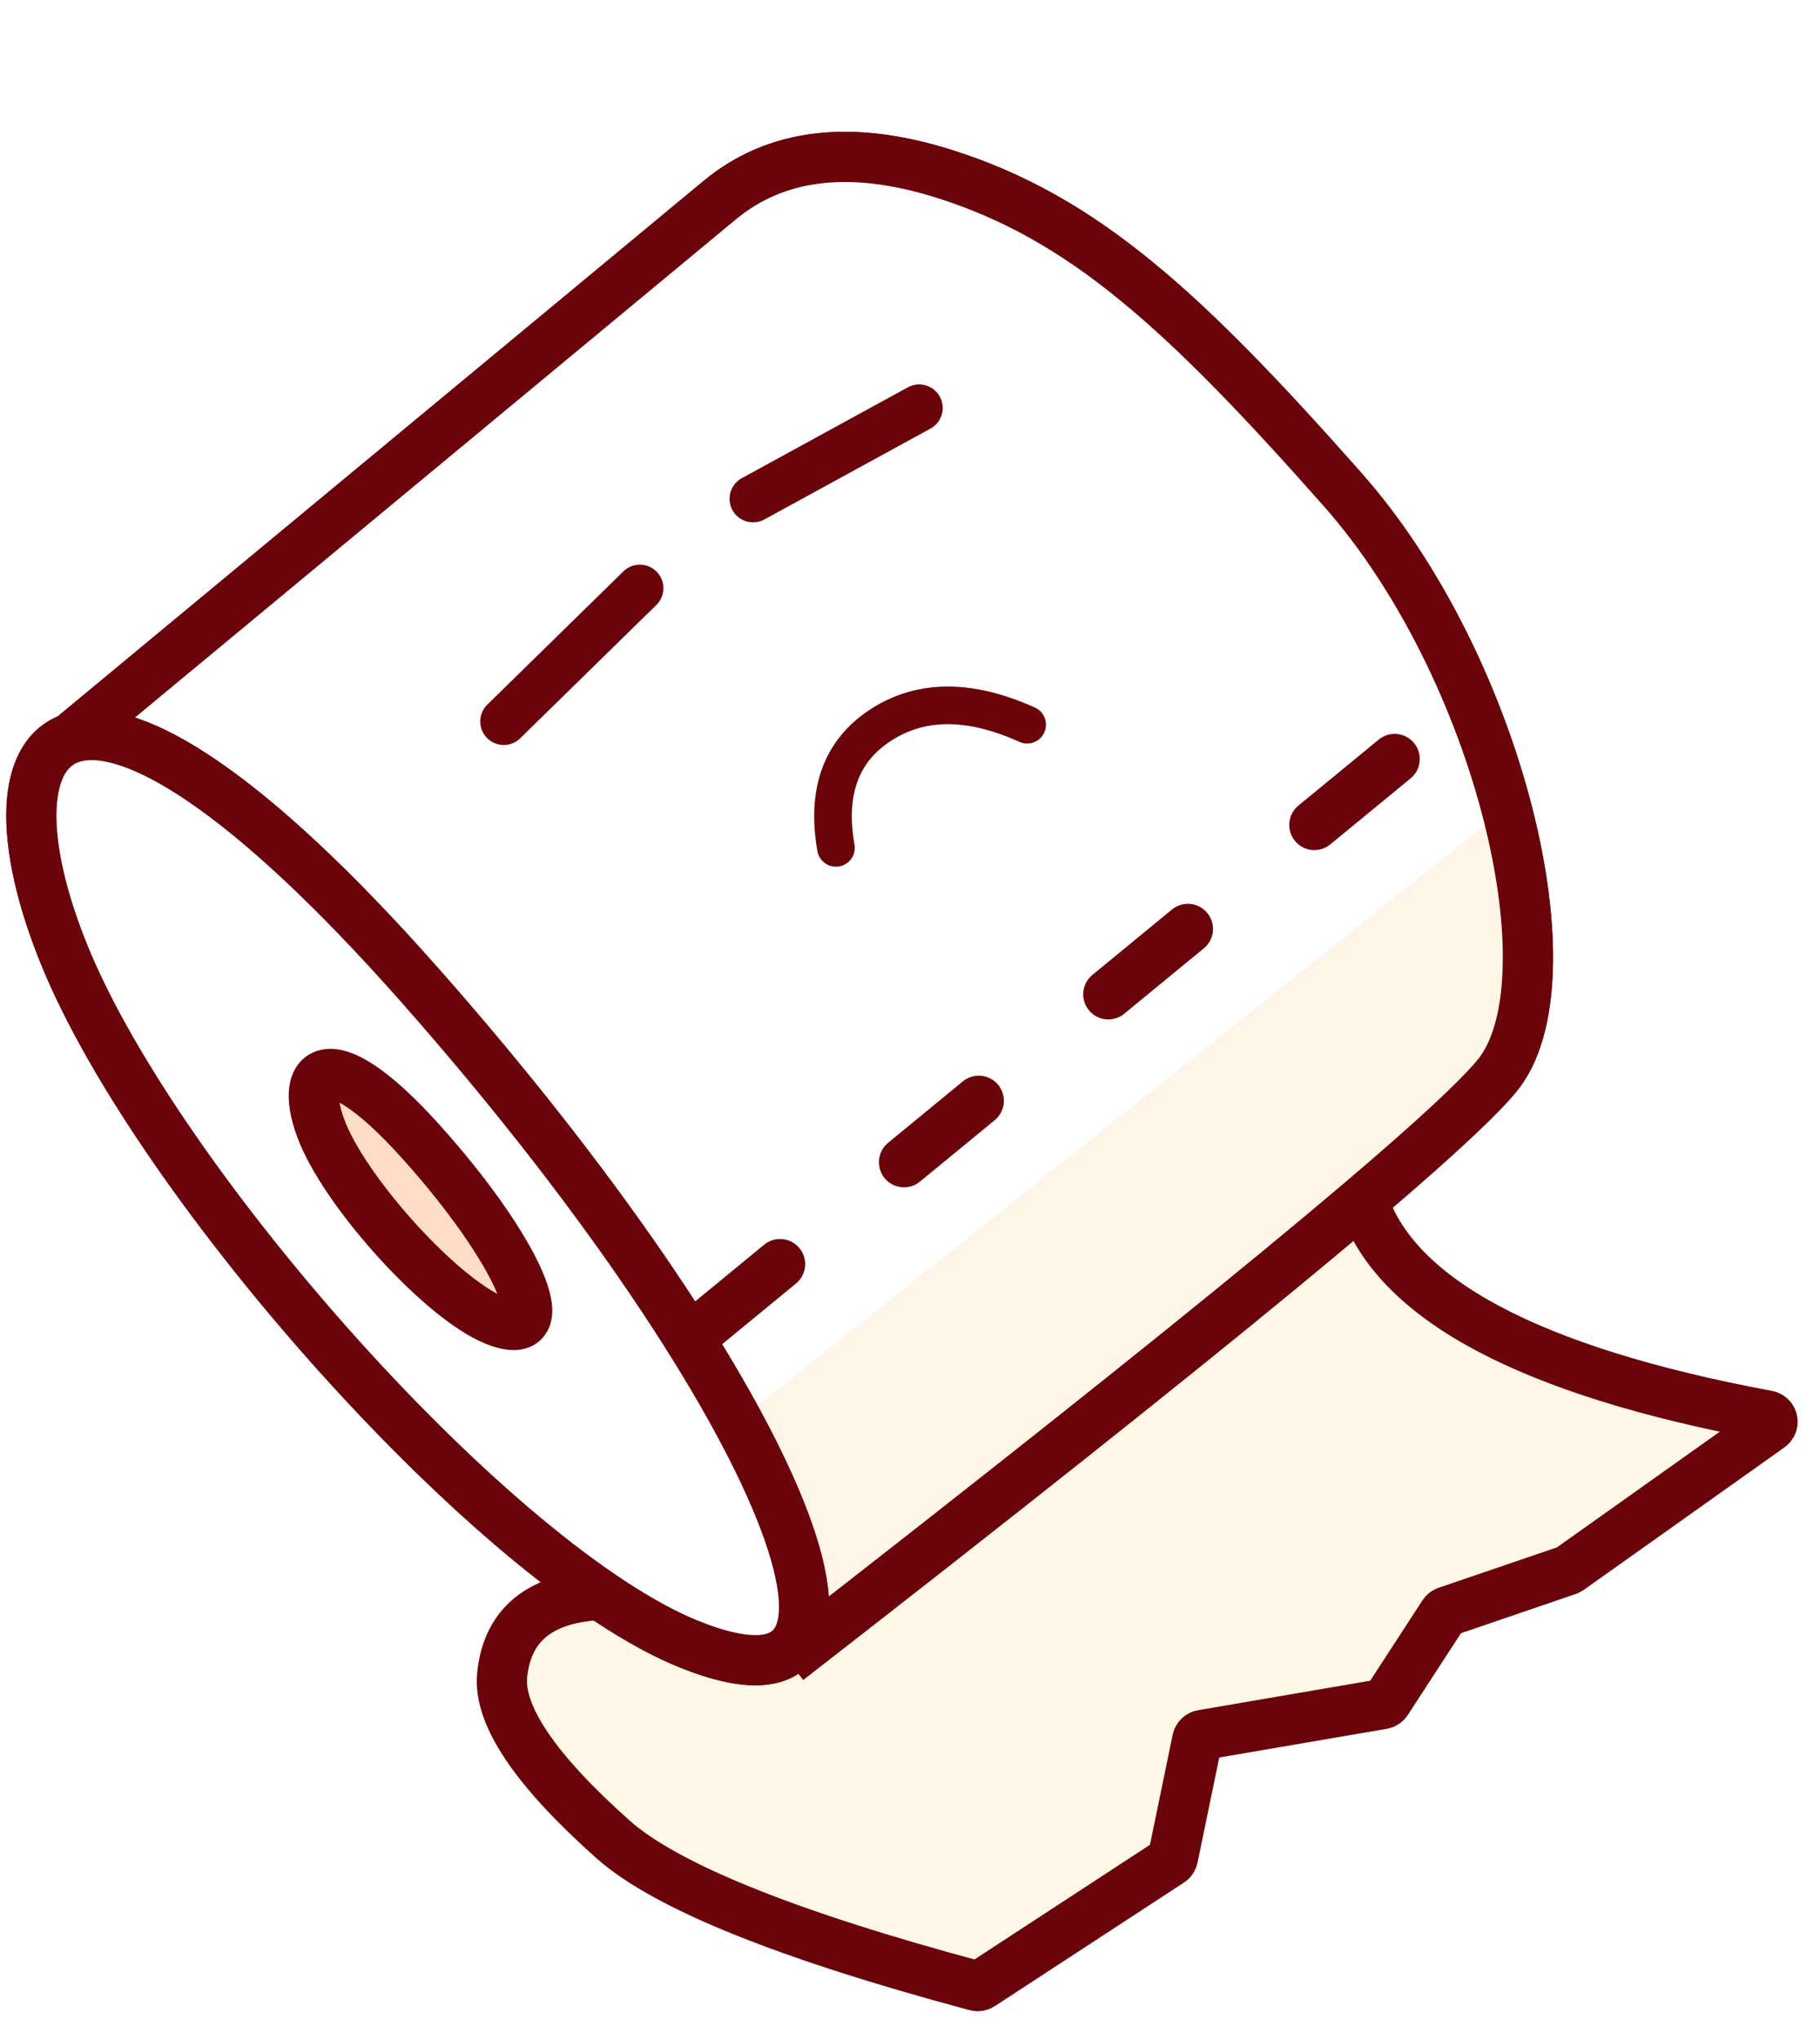 <?xml version="1.0" encoding="UTF-8"?>
<svg width="58px" height="65px" viewBox="0 0 58 65" version="1.1" xmlns="http://www.w3.org/2000/svg" xmlns:xlink="http://www.w3.org/1999/xlink">
    <!-- Generator: Sketch 59.1 (86144) - https://sketch.com -->
    <title>zhi_1</title>
    <desc>Created with Sketch.</desc>
    <defs>
        <filter x="-16.1%" y="-15.3%" width="132.1%" height="130.5%" filterUnits="objectBoundingBox" id="filter-1">
            <feOffset dx="0" dy="4" in="SourceAlpha" result="shadowOffsetOuter1"></feOffset>
            <feColorMatrix values="0 0 0 0 0.779   0 0 0 0 0.332   0 0 0 0 0  0 0 0 0.202 0" type="matrix" in="shadowOffsetOuter1" result="shadowMatrixOuter1"></feColorMatrix>
            <feMerge>
                <feMergeNode in="shadowMatrixOuter1"></feMergeNode>
                <feMergeNode in="SourceGraphic"></feMergeNode>
            </feMerge>
        </filter>
    </defs>
    <g id="页面1" stroke="none" stroke-width="1" fill="none" fill-rule="evenodd">
        <g id="画板" transform="translate(-69, -491)">
            <g id="zhi_1" filter="url(#filter-1)" transform="translate(70, 492)">
                <path d="M0.52,19.132 L21.928,1.385 C23.731,-0.114 26.116,-0.396 29.083,0.538 C33.534,1.939 36.755,4.913 41.781,10.594 C46.806,16.274 49.193,26.306 46.689,29.302 C45.021,31.3 37.493,37.5 24.106,47.904" id="路径-48" stroke="#6B040A" stroke-width="1.6"></path>
                <path d="M18.531,45.812 C16.351,45.812 15.175,46.667 15.003,48.378 C14.873,49.676 16.094,51.438 18.531,53.609 C20.209,55.104 24.068,56.662 30.106,58.283 C30.161,58.297 30.22,58.288 30.267,58.257 L36.294,54.319 C36.338,54.29 36.37,54.244 36.38,54.192 L37.154,50.443 C37.17,50.362 37.235,50.3 37.316,50.286 L43.059,49.302 C43.114,49.292 43.163,49.261 43.193,49.214 L45.001,46.434 C45.025,46.396 45.062,46.368 45.104,46.354 L48.961,45.036 C48.979,45.029 48.996,45.02 49.012,45.009 L55.404,40.469 C55.494,40.405 55.515,40.28 55.451,40.19 C55.421,40.148 55.376,40.119 55.325,40.109 C47.732,38.693 43.433,36.397 42.426,33.222" id="路径-50" stroke="#6B040A" stroke-width="1.6" fill="#FFF7E8" stroke-linecap="round"></path>
                <path d="M0.52,19.132 L21.928,1.385 C23.731,-0.114 26.116,-0.396 29.083,0.538 C33.534,1.939 36.755,4.913 41.781,10.594 C46.806,16.274 49.193,26.306 46.689,29.302 C45.021,31.3 37.493,37.5 24.106,47.904" id="路径-48备份" fill="#FFFFFF"></path>
                <path d="M22.485,40.311 L23.859,43.112 L24.106,45.503 L24.106,47.496 L46.266,29.618 C47.716,27.698 48.192,25.598 47.692,23.321 C47.193,21.043 46.925,20.216 46.89,20.841 L22.485,40.311 Z" id="路径-49" fill="#FFF4E8"></path>
                <path d="M0.52,19.132 L21.928,1.385 C23.731,-0.114 26.116,-0.396 29.083,0.538 C33.534,1.939 36.755,4.913 41.781,10.594 C46.806,16.274 49.193,26.306 46.689,29.302 C45.021,31.3 37.493,37.5 24.106,47.904" id="路径-48备份-2" stroke="#6B040A" stroke-width="1.6"></path>
                <path d="M1.065,25.467 C4.077,32.823 14.868,44.939 20.958,47.392 C28.71,50.515 23.379,38.832 12.344,26.356 C1.31,13.879 -1.947,18.111 1.065,25.467 Z" id="路径-47" stroke="#6B040A" stroke-width="1.6"></path>
                <path d="M1.065,25.467 C4.077,32.823 14.868,44.939 20.958,47.392 C28.71,50.515 23.379,38.832 12.344,26.356 C1.31,13.879 -1.947,18.111 1.065,25.467 Z" id="路径-47备份-2" stroke="#6B040A" stroke-width="1.6" fill="#FFFFFF"></path>
                <path d="M9.294,31.134 C10.126,33.13 13.106,36.417 14.788,37.083 C16.928,37.931 15.456,34.761 12.409,31.375 C9.362,27.989 8.462,29.138 9.294,31.134 Z" id="路径-47备份" stroke="#6B040A" stroke-width="1.6" fill="#FFDCC5"></path>
                <path d="M21.112,37.54 L23.859,35.282 M27.81,32.035 L30.192,30.077 M34.32,26.685 L36.856,24.601 M40.886,21.289 L43.445,19.186" id="形状" stroke="#6B040A" stroke-width="1.6" stroke-linecap="round"></path>
                <path d="M25.64,22.018 C25.325,20.221 25.807,18.913 27.085,18.093 C28.363,17.272 29.912,17.272 31.733,18.093" id="路径-53备份" stroke="#6B040A" stroke-width="1.2" stroke-linecap="round"></path>
                <line x1="15.054" y1="17.99" x2="19.391" y2="13.743" id="路径-57" stroke="#6B040A" stroke-width="1.5" stroke-linecap="round"></line>
                <line x1="23" y1="10.895" x2="28.292" y2="8" id="路径-57备份" stroke="#6B040A" stroke-width="1.5" stroke-linecap="round"></line>
            </g>
        </g>
    </g>
</svg>